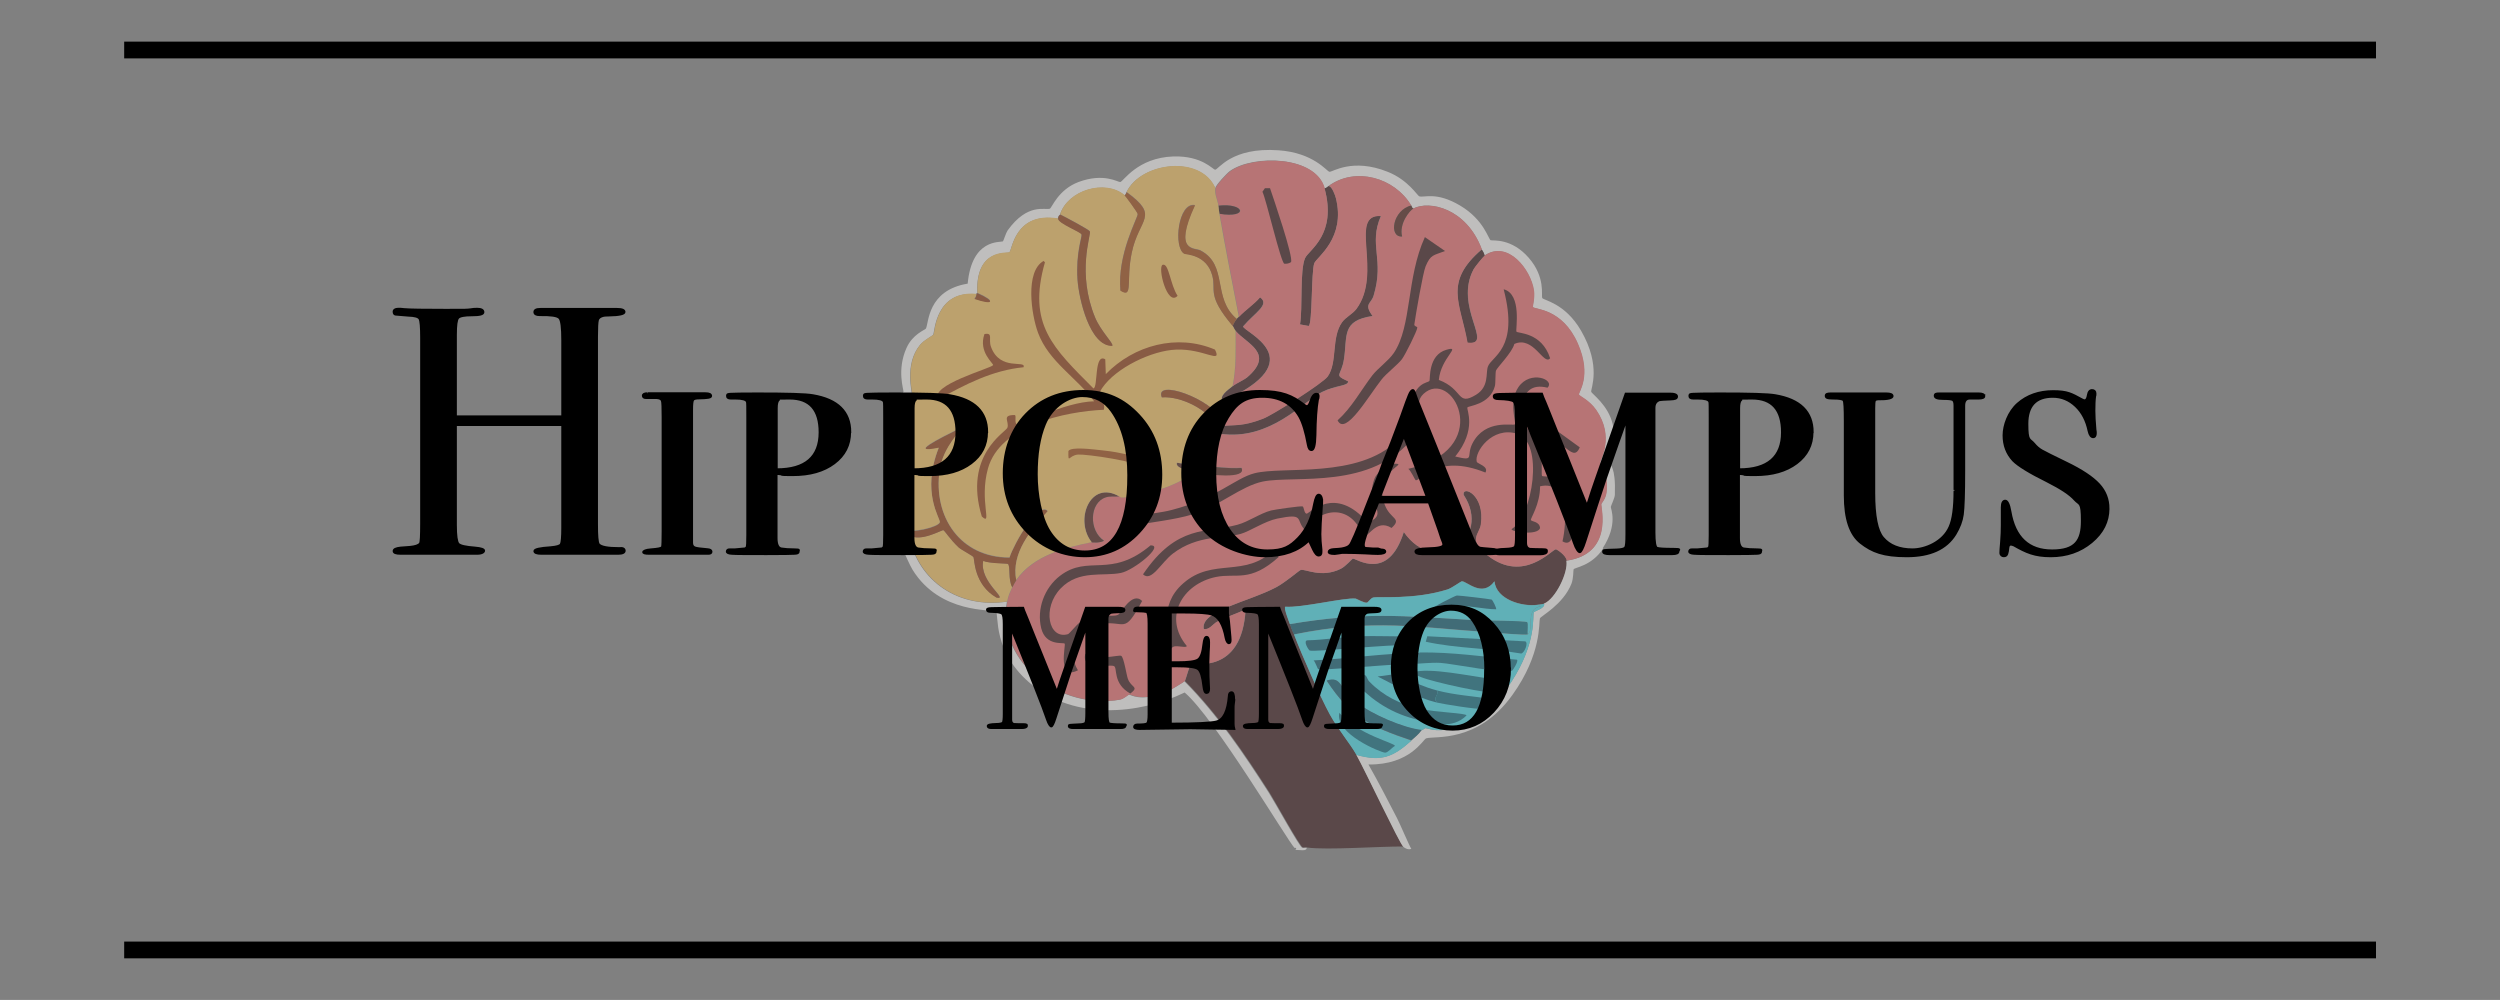 <?xml version="1.0" encoding="UTF-8"?>
<svg id="_레이어_1" data-name=" 레이어 1" xmlns="http://www.w3.org/2000/svg" version="1.1" viewBox="0 0 1417.3 566.9">
  <rect x="0" y="0" width="1417.3" height="566.9" fill="#808080" stroke="none"/>
  <defs>
    <style>
      .cls-1 {
        fill: #40dfee;
      }

      .cls-1, .cls-2, .cls-3, .cls-4, .cls-5, .cls-6, .cls-7, .cls-8, .cls-9, .cls-10, .cls-11, .cls-12 {
        stroke-width: 0px;
      }

      .cls-2 {
        fill: #331011;
      }

      .cls-3 {
        fill: #ed6869;
      }

      .cls-13, .cls-9 {
        fill: #000;
      }

      .cls-13, .cls-14 {
        stroke: #000;
        stroke-miterlimit: 10;
      }

      .cls-4 {
        fill: #01576e;
      }

      .cls-5 {
        fill: #a0430a;
      }

      .cls-6 {
        fill: #fdfcfa;
      }

      .cls-7 {
        fill: #f8c15a;
      }

      .cls-8 {
        fill: #01677b;
      }

      .cls-10 {
        fill: #047c85;
      }

      .cls-14 {
        fill: none;
      }

      .cls-15 {
        opacity: .5;
      }

      .cls-16 {
        isolation: isolate;
      }

      .cls-11 {
        fill: #903508;
      }

      .cls-12 {
        fill: #49180f;
      }
    </style>
  </defs>
  <g class="cls-15">
    <g>
      <path class="cls-2" d="M888.1,317.9c1.1,6.7-6.2,21.7-12.7,24.3-.4.2-2.5.4-3.5.6-9,1.3-23.6-3-24.6-13.3-6.9,9.5-15.8-.2-18.5,0-.5,0-5.8,3.9-8.1,4.6-19.1,6-39.1,3.9-42.2,4.6-1.3.3-2.8,2.8-3.5,2.9-1.5.3-6-2.3-6.4-2.3-6.4-.7-30.7,5.4-39.9,4.6-.9.9,2.1,8.3,2.6,9.8,1.3,3.9,2.1,5.2,2.3,5.8,4.1,10.9,14.9,35.7,20.3,45.4,4.8,8.7,11.3,16.2,15.1,22.9,5.5,9.9,24.5,50.1,26.6,52.1-13.3-.1-43.1,2.1-54.4.6-.9-.1-2.1.2-2.6,0-1.7-.6-15.6-25.9-18.8-31-14.3-22.3-29.3-44.5-48-63.4.3-.4,2.7-9,3.2-9.3,2.2-1.2,29.1,5.7,31.2-31.2-5.4,2.3-10.9,4.3-16.2,6.9-2.3,1.2-4.4,4.7-7.5,4.1-2.1-10.4,25.2-15.3,41.1-23.7,5.4-2.9,13.1-9.7,13.9-9.8,2.7-.6,11.7,4.8,22.6-.6,3-1.5,6.5-5.7,6.9-5.8,1.9-.2,20,13.4,28.9-15.1,18,25.9,50.4,3.9,33.9-21.1-.7-5.5,12.2,0,9.8,16.8-.8,5.7-7.7,8.6,3.8,17.6,20.5,16.1,36.6-3.7,38.8-3.5.4,0,5.6,3.3,6.1,6.4h-.2Z"/>
      <path class="cls-6" d="M908.9,310.9c-6.7,10.2-16.3,10.7-16.8,11.9-.2.4,0,4.9-1.2,8.1-4.8,12-17.5,18.4-17.9,19.7-.7,2.2,1.2,20-15.6,43.4-19.8,27.6-44.1,23-48.9,24.6-1.8.6-8.9,15.1-32.7,14.8,5.7,10,10.9,20.2,16.2,30.4,1.3,2.4,7.4,16.7,8.1,17.4-1.5.7-3.5-.1-4.6-1.2-2.2-2-21.1-42.1-26.6-52.1,14.2,4,20.8,1.2,31.2-8.1,2-1.8,4.2-3.5,5.8-5.8.5,0,1.9-1.2,2-1.2,2.9.2,7.4,3.4,20.8-1.7,11-4.2,21.8-14.9,28.1-24.6,14.6-22.5,11.9-37.4,12.7-39.4.3-.6,6.7-2.3,5.8-4.9,6.5-2.6,13.8-17.6,12.7-24.3,26.7-3.9,19.4-30,19.7-32.1,0-.3,2.4-2.7,2.9-6.4,1.4-10.5-3.6-15.2-3.5-17.4,0-1.6,8.2-14.3-2.3-29.5-3.8-5.5-9.7-8-9.8-8.7-.4-1.4,7.5-10.4-.6-28.9-8.8-20.3-24.6-19.3-25.5-20.8-.2-.4,1.2-5.1.6-9.3-1.7-11.9-14.8-28.7-27.8-20-.6-2.2-1.7-3.3-1.7-3.5-8.8-23.4-29.8-27.8-38.8-23.1-.7-.2-.8-1.2-1.2-1.7-9.4-15.8-31.6-22.2-46.9-11-.7.5-1.4,1.3-2.3,1.2-5.1-18.6-40.4-19.1-53.5-9.8-1.7,1.2-8.1,8-8.4,9.8-8.4-18.9-42.1-14.7-50.3,2.3-.3.5-.6,1.7-1.2,1.7-10.9-9.1-32-2.9-36.5,11,0,0-1.1.5-1.2,2.3-24.6-4-25.9,18.1-27.5,19.1-1.5.9-19.2-2.3-18.2,23.1-.6,0-.5.3-.6.6-22.8-2.2-23.6,21-24.3,22.9-.2.6-5.2,3-7.5,5.8-9.2,11.1-4.3,27.4-4.6,28.9-.2.8-6.9,6.5-9.3,14.5-3.7,12.5-2.4,50.1,5.2,61.1.5.8,1.6,3,2.3,3.5,5.3,26.6,28.8,41.6,55.6,37.6-6.1,35.4,31.3,61.4,63.9,55.6,2.3-.4,4.9-2.9,5.2-2.9,1.1-.1,6.2,4.3,20.8-1.2,1.4-.5,10.2-5.7,10.7-6.4,18.7,18.9,33.7,41.1,48,63.4,3.2,5,17.1,30.3,18.8,31,.5.2,1.7-.1,2.6,0,0,2.2-3.8,1.2-6.4,1.2,1.2-1.7-.4-.9-.6-1.2-3.8-3.9-45.4-73.8-62.2-88-26.4,12.8-62.1,15.3-86.2-4.1-23.2-18.6-18.9-40.3-20.8-41.7-2.2-1.6-31.5,1.5-47.2-23.7-3.1-4.9-12.8-28.8-13.9-34.4-1.6-7.9-3.1-35.8-2.3-43.4,1.7-16,10.8-21.9,11-23.1.2-1.2-3.9-12.4,1.7-24.9,3.5-7.9,10.6-10.3,11-11,1.7-3,.7-21.7,23.7-25.5,2.4-25.7,18.4-23.2,20-24,.3-.2,1.7-4.8,2.6-6.1,11.4-15.9,21.3-11.4,24-12.4,1.1-.4,4.6-10.7,16.2-15.1,14.5-5.4,22.5.2,23.7,0,1.7-.2,9.6-13.8,30.1-14.5,16.4-.5,22.5,7.6,23.7,7.5,1.9,0,9.1-12.9,35.9-11,20,1.4,27.3,11.9,28.9,12.2,1.7.2,13-8,33,0,11.6,4.6,16.8,13.5,17.9,13.9,2.8.9,9.6-2.8,23.1,5.2,13.7,8.1,16.1,19.2,17.4,19.7,1.2.4,11.8-1.4,21.7,10.1,9.4,10.9,6.9,21.1,7.5,22.6.6,1.4,12.8,2.7,22,18.5,11.8,20.4,5.4,33,5.8,34.7.2,1.1,9.7,7.5,12.2,18.5,2.8,12.7-1.8,20.9-1.7,22,0,.9,3.5,1.8,2.9,17.9,0,1.7-2.2,6.1-2.3,6.9,0,1.2,4.2,9.9-4.6,23.4h.3Z"/>
      <g>
        <g>
          <path class="cls-4" d="M834.9,351.5c1.9,7.6,7.4,4.6,9.8,6.9-40.7-2.8-66.5-7.9-111.1,1.2-.2-.5-1.1-1.9-2.3-5.8,41.1-6.9,64.1-4.7,103.6-2.3h0Z"/>
          <path class="cls-8" d="M866.1,359.6c-1,.6-18.4-.9-21.4-1.2-2.4-2.4-7.9.7-9.8-6.9,4,.2,29.7.3,31,1.2.7.5,0,5.7.3,6.9h0Z"/>
        </g>
        <g>
          <path class="cls-1" d="M875.4,342.2c.9,2.6-5.5,4.3-5.8,4.9-.9,1.9,1.9,16.8-12.7,39.4-6.3,9.7-17.1,20.4-28.1,24.6-13.5,5.1-17.9,1.9-20.8,1.7,0,0-1.6,1.2-2,1.2-10.3-1.1-28.7-9.1-36.7-15.6-10.5-8.5-8.4-15.1-17.1-12.4,13.8,20.9,24.9,26,48,33.9-10.4,9.3-17,12.1-31.2,8.1-3.7-6.6-10.3-14.2-15.1-22.9-5.3-9.7-16.2-34.5-20.3-45.4,44.7-9,70.4-3.9,111.1-1.2,3,.2,20.4,1.8,21.4,1.2,3.9-2.6-1.8-14.7,7.5-15.9l-1.7-.9c.9-.1,3-.4,3.5-.6h0Z"/>
          <g>
            <path class="cls-4" d="M805.9,413.9c-1.6,2.3-3.7,4-5.8,5.8-23.1-7.8-34.2-12.9-48-33.9,8.6-2.6,6.6,3.9,17.1,12.4,8.1,6.6,26.5,14.5,36.7,15.6h0Z"/>
            <path class="cls-4" d="M770.9,360.7c9-.3,18.1.2,27.2,0v5.2c-7.5-1-52.9,3.9-55.6,2.9-.7-.3-4-5.7-1.2-5.8,9.8-.2,19.7-2,29.5-2.3h0Z"/>
            <path class="cls-8" d="M805.1,380.4c12.6-1.1,35.1,4.4,48.9,5.5-1.1.9-4.3,6.5-4.9,6.7-4.3,1.2-36.3-5.8-43.4-8.7-4.9-2-8.1-2.8-.6-3.5h0Z"/>
            <g>
              <path class="cls-8" d="M800.1,376.3c-1.4-3.4,4.8-3.6,4.6-6.4,18.5-.3,36.8,2.5,55.3,4.1,1.1.6-2.3,5.9-2.6,6.1-3.1,2.4-34.7-4-40.8-4.3-5.6-.3-11,.5-16.5.6h0Z"/>
              <path class="cls-4" d="M804.8,370c0,2.8-6.1,3-4.6,6.4-14.4.2-50.5,3.9-52.9,2.9-.4-.2-1.7-4.2-2.6-4.9,20-1,40.2-4.1,60.2-4.3h-.1Z"/>
            </g>
            <path class="cls-8" d="M809.1,360.7l55.6,2.9c1.9.8-.4,6.5-2.3,6.9-17.9-3.1-36.6-2.8-54.1-6.7l.9-3.2h-.1Z"/>
            <g>
              <path class="cls-4" d="M814.6,391.4c1.4,3.1-2.5,3.7,0,6.9-11.9-2.9-22.7-9.3-33.6-14.8,3.3-.2,11.5-1.9,13.6-1.4,1.1.2,5,5.3,20,9.3Z"/>
              <path class="cls-8" d="M814.6,398.3c-2.5-3.3,1.4-3.9,0-6.9,10.2,2.7,20.9,3.3,31.2,4.9-1.3,1-4.9,5.3-5.5,5.5-2.1.6-22-2.6-25.7-3.5Z"/>
            </g>
            <path class="cls-8" d="M759.3,404.1c10.8,12.7,31.6,17,31.5,18.8-1.7.9-3.8,3.7-5.5,3.8-2.4,0-28.8-10.8-26-22.6h0Z"/>
            <g>
              <path class="cls-4" d="M804.8,401.8c-.9,3.7,1.1,5.5-2.9,5.8-15.5-4.2-25.6-11.9-36.5-23.4,11.2-3.8,8.2-.5,11,2.3,7.9,8.1,17.4,12.7,28.4,15.3h0Z"/>
              <path class="cls-8" d="M801.9,407.6c4-.3,2-2.1,2.9-5.8,9,2.1,26.5,2.4,26.6,3.8-8,8.1-19.7,4.7-29.5,2h0Z"/>
            </g>
            <path class="cls-10" d="M803.9,360.1l1.4.9c-.7,7.3-4-.2-1.4-.9Z"/>
          </g>
        </g>
        <g>
          <path class="cls-1" d="M871.9,342.8l1.7.9c-9.3,1.2-3.7,13.4-7.5,15.9-.2-1.3.4-6.4-.3-6.9-1.3-.9-27-.9-31-1.2-39.5-2.4-62.5-4.6-103.6,2.3-.5-1.5-3.5-8.9-2.6-9.8,9.3.7,33.6-5.3,39.9-4.6.3,0,4.8,2.6,6.4,2.3.6-.1,2.2-2.6,3.5-2.9,3.2-.8,23.1,1.4,42.2-4.6,2.3-.7,7.6-4.6,8.1-4.6,2.7-.2,11.6,9.5,18.5,0,1,10.3,15.6,14.6,24.6,13.3h0Z"/>
          <path class="cls-4" d="M825.9,337.6c1-.1,18.8,2,19.7,2.3.6.2,2.9,4.9,2.6,5.5-5.9.1-18.7-2.6-22.9-2-1.7.2-6.4,4.4-13.9,2.3-.9-.8,13.6-8,14.5-8.1h0Z"/>
        </g>
      </g>
      <g>
        <path class="cls-2" d="M750.9,106.7c.9,0,1.6-.6,2.3-1.2,1.8,0,3.6,5,4.1,6.7,5.8,22.8-10.9,33.7-12.2,37-1.8,4.8-1,34.6-3.2,35.6l-4.9-.9c1.6-9-.2-30.8,2.9-37.6,2.2-4.8,18.2-13.3,11-39.6h0Z"/>
        <path class="cls-2" d="M841.8,144.9c-.9.6-5.7,6.6-6.4,7.8-11.5,21.3,12,43.6-3.5,41.7-4-22.7-13.7-34.3,8.1-52.9,0,.2,1.2,1.3,1.7,3.5h.1Z"/>
        <path class="cls-2" d="M691.9,246.1c0-2.3-1-2.5-1.7-4.1,1.2.2,1.8-.5,2.9-.6,7.1-.7,11.5.4,22.9-4.1,5.5-2.2,34.1-20.2,36.7-24,5.6-8,1.9-22.1,8.1-30.7,2.1-2.9,5.9-4.6,8.1-7.5,15.1-20.4-4.8-53.9,13.9-52.7-7.1,16.6,2.2,24.4-4.1,45.1-1.4,4.8-5.8,4.5-.6,11.6-17.7,2.6-14.2,11.2-16.2,24.3-1.5,10.1-6.3,8.8,2.3,12.7.3,2.8-6.9,2.1-14.8,6.1-10.6,5.3-29.2,27.7-57.6,23.7h0v.2Z"/>
        <path class="cls-2" d="M693.1,227.6c-1.9-3.2,3-6.4,5.8-8.7,2.1-1.7,6.5-3.5,8.4-5.2,15.4-13.5-.5-18.8-6.7-26-.9-1.1-1.4-2.5-1.7-2.9.2-1.2,1.5-3.1,2.3-4.1.3-.3.8-.7,1.2-1.2,3.6-3.9,8.4-6.9,11.9-11,5.8,4.1-3,8.7-9.6,16.5,0,3.1,40.9,19-11.6,42.5h0Z"/>
        <g>
          <path class="cls-3" d="M750.9,106.7c7.2,26.4-8.8,34.9-11,39.6-3.1,6.8-1.3,28.6-2.9,37.6l4.9.9c2.2-1,1.4-30.8,3.2-35.6,1.3-3.4,18-14.2,12.2-37-.4-1.6-2.2-6.8-4.1-6.7,15.2-11.2,37.5-4.8,46.9,11-10.5,2.5-13.1,18.1-5.2,17.6-1.9-7.3,4.3-14.9,6.4-15.9,9-4.6,30-.3,38.8,23.1-21.8,18.7-12.1,30.3-8.1,52.9,15.5,1.9-8-20.3,3.5-41.7.6-1.2,5.5-7.2,6.4-7.8,13-8.7,26.1,8.1,27.8,20,.6,4.2-.8,8.9-.6,9.3.8,1.5,16.6.5,25.5,20.8,8.1,18.5.2,27.5.6,28.9.2.6,6,3.2,9.8,8.7,10.5,15.3,2.4,28,2.3,29.5,0,2.2,4.9,6.8,3.5,17.4-.5,3.7-2.9,6-2.9,6.4-.3,2.2,7,28.2-19.7,32.1-.5-3.1-5.6-6.3-6.1-6.4-2.1-.2-18.2,19.6-38.8,3.5-11.5-9-4.6-11.9-3.8-17.6,2.4-16.9-10.5-22.3-9.8-16.8,16.5,25-15.9,47-33.9,21.1-8.9,28.4-27,14.8-28.9,15.1-.4,0-3.9,4.3-6.9,5.8-10.9,5.3-19.8,0-22.6.6-.8.2-8.5,6.9-13.9,9.8-15.9,8.5-43.2,13.3-41.1,23.7,3.1.7,5.2-2.9,7.5-4.1,5.2-2.7,10.8-4.6,16.2-6.9-2.2,36.9-29,30-31.2,31.2-.5.3-2.9,8.9-3.2,9.3-.5.6-9.3,5.8-10.7,6.4-14.6,5.4-19.8,1-20.8,1.2-.3,0-2.9,2.5-5.2,2.9-32.6,5.8-70.1-20.1-63.9-55.6.5-2.9,1.6-5.4,2.9-8.1.6-1.3,1.5-2.9,2.3-4.1,9.8-13.8,27.3-18.3,42.8-21.4.3,0,4,.6,6.9-.9-8.9-5.8-8.3-21.5.9-24.6,2.7-.9,5.2-.3,7.8-.6.2,0,.4,1,3.2.6,13.6-2,28.7-5.9,39.6-14.5,8.2,1.9,29.6,4,26.3-2.3-7.5.5-14.9-.5-22.3-1.2,4.1-4.1,10.5-12,10.4-17.9,28.4,4,47-18.4,57.6-23.7,7.8-3.9,15.1-3.3,14.8-6.1-8.6-4-3.8-2.6-2.3-12.7,2-13.1-1.5-21.7,16.2-24.3-5.2-7-.8-6.8.6-11.6,6.2-20.8-3.1-28.5,4.1-45.1-18.6-1.2,1.3,32.2-13.9,52.7-2.2,2.9-6,4.6-8.1,7.5-6.2,8.6-2.5,22.7-8.1,30.7-2.7,3.9-31.2,21.9-36.7,24-11.4,4.4-15.7,3.4-22.9,4.1,1-2.3,0-2.6,0-2.9.5-2.7,3-6.2,2.3-9-.2-.8-1.9-1.3-2.3-2,52.5-23.6,11.6-39.4,11.6-42.5,6.6-7.8,15.4-12.3,9.6-16.5-3.5,4.1-8.2,7.1-11.9,11-3.7-19.4-7.7-39-11-58.4,16.7,2.6,14.5-6.3-.6-4.6-.5-3.1-2.3-6.6-1.7-9.8.3-1.9,6.7-8.6,8.4-9.8,13.1-9.3,48.5-8.8,53.5,9.8h-.2Z"/>
          <g>
            <path class="cls-12" d="M800.1,116.5c.3.6.4,1.5,1.2,1.7-2,1-8.3,8.6-6.4,15.9-7.9.5-5.3-15.2,5.2-17.6h0Z"/>
            <path class="cls-2" d="M852.5,164c10.5,2.8,6.6,22.8,7.2,24,.6,1.1,14.3.1,19.1,15.1-3.6,4.5-9.4-13-20.3-8.1-1.1,4.7-9.9,13.5-10.4,15.1-.4,1.2-.2,7.2-.6,8.7-2.8,10.8-15.2,11.2-15.6,12.2-.6,1.3,5.6,12.3-6.9,27.8,11.6,2.8,5.9.1,9.8-7.5,7.2-13.9,22.9-9.8,24-10.7.9-.7-3.7-12.8,2-21.1,6.8-10,21.1-4.2,16.5.3-18.4-4.7-16.6,20.1-6.9,29.5,9.9-3.8,6.5-7.6,8.1-8.1l17.1,12.4c-4.5,10.9-11-11.3-22.6.6,1.7,6.3.7,15,1.2,15.6.6.9,12.6-1.7,16.8,11.6,1.6,5.1,4,31.1-5.2,25.5,2.5-10.5,3.6-35-12.7-31.2,0,10.3-5.5,18.1-5.2,19.1s4.9.7,5.2,4.6c-1.5,4.3-15.9,2.3-16.2.6,12.2-7.5,18.5-49.4,3.2-54.1-14.2-4.4-24.4,10.4-22.9,15.9.3,1.1,7,2.6,4.9,6.1-27.9-11.3-37.2,5.6-39.6,4.3-.3-.2-2.8-5.6-4.1-6.4,48.2-10.7,26.4-55,10.1-43.7-9,6.2-.3,15-.3,15.9s-6,8.7-6.9,9.8c-23.4,30.2-67.2,21.5-85.4,25.2-12.2,2.5-25.1,14.1-39.4,18.5-11.5,3.5-24.1,4.4-35.9,6.9-5.7-7,11.7-6.1,23.7-9.3,25.3-6.5,35.9-18,46.9-20.8,16.5-4.2,58.4,3.3,81-18.5,11.6-11.2,7.1-15.5,7.2-16.5,1.5-17.1,10.3-16,11-17.4.5-1-.9-14.6,9.6-17.6,9-2.6-3.2,4.5-4.3,17.1,14.1,5.3,10.1,15.1,21.1,8.4,7.5-4.6,5.4-12.2,6.7-15.9,2-6,17.8-9.9,9-43.7h0v-.2Z"/>
            <path class="cls-2" d="M790,262.9c10.4-.3-12.4,3.8-4.9,23.4,3.1,8.2,10,7.4,3.8,13-9-5.6-13.3,6.2-16.2,4.6-6-17-22.4-17.6-33-3.5-5.4-5.8.2-9.6-15.6-6.4-7.2,1.5-15.5,7.2-20.8,8.7-9.5,2.6-24.3.5-38.2,11-6.9,5.2-12.3,16.5-17.1,11.9,19.3-28.6,36.3-23.4,53.5-28.1,6.3-1.7,12.9-6.5,19.1-8.1,1.8-.5,17.1-2.7,17.9-2.3s.8,4.1,2.3,4.1,16-16.7,34.7,5.2c13-6-2.2-9.8,3.8-25.2,1.2-3.2,7.2-8.3,10.7-8.4h0Z"/>
            <path class="cls-2" d="M652.3,309.2c8.1-.2-9.4,14.1-16.8,15.6-10.1,2.1-23.8-1.9-34.1,8.7-10.8,11.1-7,29.3,4.1,26,.7-.2,4.9-5.4,6.4-6.4,9.9-6.6,18.1-2.7,22-4.6,1.5-.7,7.9-13.5,13.6-7.8-10.6,19.8-9.1,10.8-24,13-12.6,1.9-19,15.7-12.4,26.3-12,6.1-6.8-14.1-7.5-15.1-.7-.9-10.7,1.6-13.3-8.7-2.7-10.9,1.8-23,10.7-29.8,16.2-12.3,28.5,2,51.5-17.4l-.2.2Z"/>
            <path class="cls-2" d="M807.9,134.5l11.3,7.8c-6.5,2.6-8.1,1.8-11,8.7-1.5,3.6-5.6,27.3-6.4,33,0,1.1,1.7,1.1,1.7,1.7,0,1.8-7,15.7-8.7,17.9-2.2,3-8.9,8.1-11.6,11.6-7.3,9.2-20.5,32.3-24.9,23.1,8.1-7.3,13.2-17,19.7-25.5,3.1-4,9.1-8.2,12.2-12.7,10.3-15.3,7-42.5,17.6-65.7h.1Z"/>
            <path class="cls-2" d="M722.3,311.5l2.6,4.3c-16.4,14.7-23.8,8.9-35.6,11.3-18.9,3.9-30.1,22.8-16.5,39.1,0,1.3-5.1-.3-7.2.3-3,.9-6.6,10.2-13.6,6.1-.7-1,10.8-9.6,11-10.4.5-2.2-7-18.6,7.8-31.5,16.9-14.9,35.1-2.7,51.5-19.1h0Z"/>
            <path class="cls-2" d="M717.1,106.7h2.9c1.9,5.6,13.4,39.1,11.9,41.9-1.2.8-2.3,1-3.8.9-2-.7-10.2-36.3-12.4-40.8l1.4-2h0Z"/>
            <path class="cls-2" d="M615.3,370.6c6.7,4.3,18.7.5,20.3,1.2,1.5.6,3,10.8,3.8,13,1.9,5.3,6.7,4.3,1.4,8.4-10.2-5.7-7.1-14.7-9.3-15.6-2.6-1.1-18.8,2.8-16.2-6.9h0Z"/>
          </g>
        </g>
        <path class="cls-12" d="M634.6,281.4c-2.6.3-5.2-.3-7.8.6-9.2,3-9.7,18.8-.9,24.6-3,1.5-6.6.8-6.9.9-10-12.5-1-35.7,15.6-26h0Z"/>
        <path class="cls-2" d="M691.3,121.2c-.2-1.5-.3-3.1-.6-4.6,15.1-1.7,17.3,7.3.6,4.6Z"/>
        <path class="cls-3" d="M698.9,218.9c2.1-10.3,1.8-20.7,1.7-31.2,6.1,7.2,22.1,12.6,6.7,26-1.9,1.7-6.3,3.5-8.4,5.2Z"/>
      </g>
    </g>
    <g>
      <path class="cls-7" d="M573.9,332.9c-1.3,2.6-2.4,5.1-2.9,8.1-26.8,4-50.2-11-55.6-37.6,6.6,4,18.4-3.1,19.4-2.9.6.1,3.6,5,8.7,9.8,1.4,1.3,8,4.7,8.4,5.5.6,1.2.2,15.4,13,22.9,7.4,1.5-9.9-8.9-7.5-20.8,3.3,1.5,13.2,1.4,13.9,1.7,1.7.7,0,9.2,2.6,13.3h0Z"/>
      <path class="cls-11" d="M576.2,328.9c-.8,1.2-1.7,2.8-2.3,4.1-2.5-4.1-.9-12.6-2.6-13.3-.6-.3-10.6-.2-13.9-1.7-2.4,11.9,14.9,22.4,7.5,20.8-12.8-7.4-12.4-21.6-13-22.9-.4-.8-7-4.2-8.4-5.5-5.1-4.8-8-9.7-8.7-9.8-1-.2-12.8,6.9-19.4,2.9-.7-.4-1.8-2.7-2.3-3.5,2.8,2.9,19.1-1,19.7-3.8.4-2.1-10.7-16.8-.6-42.2-17.5,3.6-.4-4.9,12.4-11.3,1.5.7-9.9,10.2-11.9,24-3.8,26.5,11.8,49.6,39.6,49.5,2.7-8.3,16.6-32.2,21.7-26.3-9.6,10.7-20.8,23.6-17.9,39.1h.1Z"/>
      <path class="cls-12" d="M681.5,264.1c7.4.6,14.8,1.7,22.3,1.2,3.3,6.4-18.1,4.2-26.3,2.3-3.3-.7-11.4-2.1-10.1-5.2,4.7.9,9.4,1.3,14.2,1.7h-.1Z"/>
      <g>
        <path class="cls-7" d="M689,106.7c-.6,3.3,1.3,6.7,1.7,9.8.2,1.5.3,3.1.6,4.6,3.3,19.5,7.3,39,11,58.4-.4.4-.9.8-1.2,1.2-14.2-11.8-4.7-30.4-20.5-38.8-3.4-1.8-15.7,1.3-3.2-25.7-9.6-1.8-12.3,24-6.1,27.5.9.5,12.7.4,15.9,12.4,2.3,8.7-3.4,10.8,11.6,28.6.4.4.8,1.8,1.7,2.9,0,10.5.4,20.9-1.7,31.2-2.8,2.3-7.7,5.5-5.8,8.7.4.7,2.1,1.2,2.3,2,.7,2.7-1.8,6.3-2.3,9-6.2-12.7-38.9-24-34.4-13.3,10.9-.8,26.5,7,31.5,16.8.8,1.5,1.7,1.8,1.7,4.1,0,6-6.3,13.8-10.4,17.9-4.8-.4-9.5-.9-14.2-1.7-1.3,3.1,6.9,4.5,10.1,5.2-10.9,8.5-26,12.5-39.6,14.5-2.8.4-3-.6-3.2-.6-16.6-9.6-25.6,13.6-15.6,26-15.5,3.1-33.1,7.6-42.8,21.4-2.9-15.4,8.4-28.4,17.9-39.1-5.1-5.9-19,18-21.7,26.3-27.8,0-43.4-23-39.6-49.5,2-13.9,13.4-23.3,11.9-24-12.9,6.4-29.9,14.9-12.4,11.3-10.1,25.4,1,40.1.6,42.2-.5,2.7-16.9,6.7-19.7,3.8-7.6-11-8.9-48.5-5.2-61.1,2.3-7.9,9.1-13.6,9.3-14.5.3-1.5-4.6-17.8,4.6-28.9,2.3-2.8,7.3-5.1,7.5-5.8.7-1.8,1.5-25.1,24.3-22.9-.2.9-.4,1.9-1.2,2.6,10,3.5,12.8,1.7,1.7-3.2-1-25.5,16.8-22.3,18.2-23.1,1.6-1,2.9-23.1,27.5-19.1,0,2.7,12.8,7.4,13.3,9,.4,1.2-3.3,10.5-2.3,25.5.7,10.7,6.9,38,19.7,37.6.9-1.2-6.6-8.2-9.8-16.2-10.3-25.2-2.2-46.2-2.9-48.6-.2-.9-14.6-8.5-16.8-9.6,4.4-13.9,25.5-20.1,36.5-11,.5.4,7.5,9.9,7.5,10.7,0,2.2-11.7,22.7-9.8,43.4,7.4,4.7,3-5.5,6.4-21.4,4.1-19.9,16.2-20.5-2.9-34.4,8.2-17,42-21.2,50.3-2.3h0v.2Z"/>
        <g>
          <path class="cls-11" d="M599.9,124c0-1.8,1.1-2.2,1.2-2.3,2.1,1,16.5,8.6,16.8,9.6.6,2.4-7.4,23.4,2.9,48.6,3.3,8,10.8,15,9.8,16.2-12.8.4-19-26.9-19.7-37.6-1-15,2.7-24.2,2.3-25.5-.5-1.5-13.4-6.3-13.3-9h0Z"/>
          <path class="cls-5" d="M637.5,110.7c.6,0,.9-1.2,1.2-1.7,19.1,13.9,7,14.6,2.9,34.4-3.3,15.9,1,26.1-6.4,21.4-1.8-20.7,9.9-41.1,9.8-43.4,0-.8-7-10.3-7.5-10.7h0Z"/>
          <path class="cls-11" d="M553.6,166.9c0-.3,0-.6.6-.6,11,4.9,8.3,6.7-1.7,3.2.8-.7.9-1.7,1.2-2.6h0Z"/>
          <path class="cls-11" d="M693.1,238.6c0,.3,1,.6,0,2.9-1.1,0-1.7.8-2.9.6-5-9.8-20.6-17.6-31.5-16.8-4.4-10.7,28.2.6,34.4,13.3h0Z"/>
          <path class="cls-11" d="M591.5,147.8l.9.9c-10.1,35.3,4.7,48.6,27.5,71.5,2.7-.5.3-20.3,6.7-16.5l.3,8.4c16-16.5,40.6-23,61.9-13.9,4.2,8.5-6.1-.6-22,0-13.7.5-34,10.2-41.9,21.7-4.7,6.8,2.3,6.4.9,12.4-22,1-58.9,8.8-65.7,33.3-5.1,18.4,2.8,33-3.5,27.2-10.5-34.8,13.5-47.7,14.5-50.3,1.3-3.5-3.6-7.3,4.3-7.2.9.6-.5,4.7,1.2,5.2,2.2.7,26.6-12.6,43.7-13-10-13.6-25.7-22.4-31.8-38.8-3.8-10.2-7.5-34.9,3.2-40.8h-.2Z"/>
          <path class="cls-5" d="M701.2,180.8c-.8.9-2.1,2.9-2.3,4.1-15-17.8-9.2-19.9-11.6-28.6-3.2-12.1-15-11.9-15.9-12.4-6.3-3.5-3.5-29.3,6.1-27.5-12.5,27-.2,23.9,3.2,25.7,15.8,8.4,6.4,26.9,20.5,38.8h0Z"/>
          <path class="cls-11" d="M558,189.4c5.3-1,2.2,2.8,3.8,7.2,5.1,14.1,20,7.2,18.5,11.6-17.6,1.7-33.1,9.7-48.3,18.2-5.6-8,30.1-17.6,31-19.4.4-.9-8.5-7.4-4.9-17.6h0Z"/>
          <path class="cls-5" d="M647.1,249.6c5.9-2.1,3.5,6.6,3.5,16.8-4.4-5-35.2-9-39.4-8.7-5.4.4-5.6,5.8-5.5-2,1.6-2.6,13.5-1,20-.3,21.4,2.3,21.7,8.5,21.4-5.8h0Z"/>
          <path class="cls-11" d="M659.2,150.1c3.5-1,4.2,11.3,8.4,17.6-5.9,6.4-11.6-16.7-8.4-17.6Z"/>
        </g>
      </g>
    </g>
  </g>
  <g class="cls-16">
    <g class="cls-16">
      <g class="cls-16">
        <path class="cls-9" d="M354.2,312.2c0,1.2-1.3,1.8-3.8,1.8h-43.5c-2.6,0-4-.5-4-1.6s3.1-1.8,9.3-2.2c3.3-.3,5.2-.8,5.7-1.7.5-.9.8-4,.8-9.3v-58.2h-60.2v56.6c0,6,.5,9.5,1.4,10.6.9,1.1,4.1,1.8,9.4,2.2,3.5.3,5.2.9,5.2,1.8s-1.3,1.8-4,1.8h-43.4c-2.7,0-4-.5-4-1.6s1.3-1.7,4-2c1.7-.1,3.5-.3,5.4-.4,2.9-.3,4.8-.9,5.6-2,.4-.7.6-4.4.6-11.2v-105.4c0-6-.3-9.5-.9-10.6-.6-1.1-2.7-1.7-6.3-1.8-4.1-.3-6.6-.5-7.3-.6-.7-.1-1.1-.7-1.1-1.7s.9-1.7,2.6-1.7,1.7,0,3.4.2c3.3.3,11.2.4,23.6.4s11.5,0,14.2-.3c.9-.2,2.1-.3,3.6-.3,2.4,0,3.6.7,3.6,2s-2.2,1.8-6.5,1.8-6.9.5-7.8,1.5c-.9,1-1.3,4.2-1.3,9.5v46.2h60.2v-43.1c0-7.1-.5-11.3-1.6-12.5-1.1-1.3-4.8-1.8-11.2-1.7-2,0-3-.6-3-1.8s1.1-1.8,3.4-1.8h43.6c2.8,0,4.2.6,4.2,1.8s-2.9,1.9-8.8,2c-1.7,0-3,.1-3.8.4-1.3.4-2.2,1.1-2.5,2.2-.3,1.1-.5,4.2-.5,9.4v106.4c0,6.4.3,10.1,1,11.2,1.3,1.5,5.1,2.2,11.5,2.2,2.1-.3,3.2.3,3.2,1.6Z"/>
        <path class="cls-9" d="M403.4,312.8c0,.8-.6,1.2-1.8,1.2h-33.6c-2.3,0-3.4-.3-3.4-1s1.5-1.4,4.4-1.6c4-.3,6.1-.7,6.3-1.4.2-.7.3-3.6.3-8.7v-64.9c0-5.2-.1-8.3-.4-9.2-.3-.9-1.3-1.4-3-1.5h-6c-1.2,0-1.8-.5-1.8-1.4s.9-1.4,2.6-1.4c-.1,0,.3,0,1.2,0h31.8c2.1,0,3.2.5,3.2,1.6s-2.3,1.3-6.8,1.4c-1.9,0-3,.3-3.4.9-.4.6-.6,2.4-.6,5.5v75.4c0,1.3.5,2.2,1.5,2.6,1,.4,3.4.7,7.1,1,1.6.1,2.4.6,2.4,1.4Z"/>
        <path class="cls-9" d="M482,245c0,7.3-3,13.2-9,17.7-6,4.5-13.8,6.7-23.5,6.7s-4.1-.2-8-.6h-1.2v36.2c0,3.6.9,5.6,2.7,5.9,1.8.3,4.3.5,7.6.5s2.2.5,2.2,1.4-.8,1.1-2.3,1.2c-1.5.1-6.8.2-15.9.2s-17.9,0-19.8-.2c-1.9-.1-2.8-.6-2.8-1.3s.5-1.4,1.6-1.3h3c3.1-.3,4.9-.4,5.4-.5.5,0,.9-.3,1.2-.7.3-.4.4-2.7.4-6.8v-67c0-5.3,0-8.2-.2-8.6-.4-1.2-2.6-1.8-6.5-1.8h-2.6c-1.5,0-2.2-.5-2.2-1.6s.7-1.1,2.2-1.2c1.5-.1,6.5-.2,15-.2,17.1,0,27.6.3,31.5,1,14.2,2.4,21.3,9.4,21.3,21ZM464.6,245.1c0-12.7-5.6-19.1-16.9-19.1s-5.4.3-6.1.8c-.8.5-1.2,2.1-1.2,4.6v34.6c16.1,0,24.2-7,24.2-20.9Z"/>
        <path class="cls-9" d="M559.6,245c0,7.3-3,13.2-9,17.7-6,4.5-13.8,6.7-23.5,6.7s-4.1-.2-8-.6h-1.2v36.2c0,3.6.9,5.6,2.7,5.9,1.8.3,4.3.5,7.6.5s2.2.5,2.2,1.4-.8,1.1-2.3,1.2c-1.5.1-6.8.2-15.9.2s-17.9,0-19.8-.2c-1.9-.1-2.8-.6-2.8-1.3s.5-1.4,1.6-1.3h3c3.1-.3,4.9-.4,5.4-.5.5,0,.9-.3,1.2-.7.3-.4.4-2.7.4-6.8v-67c0-5.3,0-8.2-.2-8.6-.4-1.2-2.6-1.8-6.5-1.8h-2.6c-1.5,0-2.2-.5-2.2-1.6s.7-1.1,2.2-1.2c1.5-.1,6.5-.2,15-.2,17.1,0,27.6.3,31.5,1,14.2,2.4,21.3,9.4,21.3,21ZM542.2,245.1c0-12.7-5.6-19.1-16.9-19.1s-5.4.3-6.1.8c-.8.5-1.2,2.1-1.2,4.6v34.6c16.1,0,24.2-7,24.2-20.9Z"/>
        <path class="cls-9" d="M658.4,269.1c0,12.9-4.2,23.8-12.6,32.8-8.4,9-18.7,13.5-30.8,13.5s-23.8-4.6-32.7-13.7c-8.9-9.1-13.3-20.3-13.3-33.4s4.2-24.9,12.7-33.6c8.5-8.7,19.3-13.1,32.5-13.1s23,4.6,31.5,13.7c8.5,9.1,12.7,20.4,12.7,33.8ZM639.6,269.7c0-15.4-3.1-27.6-9.4-36.5-4-5.7-9.5-8.6-16.6-8.6s-16.8,5.3-21.2,16c-3.1,7.5-4.6,16.9-4.6,28.3s2.4,24.4,7.2,32.1c4.8,7.7,11.5,11.6,20,11.6,16.4,0,24.6-14.3,24.6-42.9Z"/>
        <path class="cls-9" d="M749.6,284.2c0,.4,0,1.5-.2,3.4-.5,7.2-.8,12.3-.8,15.2s.2,4.9.6,8.8v1.4c0,1.3-.5,2-1.6,2s-2.1-1.1-3.2-3.4l-1.8-3.8c-.1-.3-.3-.7-.6-1.2-6,5.9-14.3,8.8-24.8,8.8s-24.7-4.5-33.6-13.5c-8.9-9-13.4-20.3-13.4-33.8s4.1-24.7,12.4-33.4c8.3-8.7,18.8-13.1,31.6-13.1s18.4,2.6,25.2,7.8c.5.5,1.1.8,1.6.8s1.3-.9,1.8-2.6c.9-2.9,2.1-4.4,3.4-4.4s1.4.5,1.4,1.6-.1.7-.4,1.8c-.8,4.5-1.3,11.3-1.4,20.2-.1,5.6-.9,8.4-2.2,8.4s-1.8-1-2.2-3c-1.3-7.2-2.9-12.5-4.8-15.9-4.3-7.5-11.3-11.3-21-11.3s-14.6,3.9-19.4,11.7-7.2,18.4-7.2,31.8,2.7,24,8,31.8c5.3,7.8,12.5,11.7,21.6,11.7s12.7-2.3,17.3-7c4.6-4.7,7.6-11.2,9.1-19.5.7-3.4,1.5-5.1,2.6-5.1s2,1.3,2,3.8Z"/>
        <path class="cls-9" d="M849.4,313c0,.8-1.3,1.2-4,1.2h-39.4c-2.4,0-3.6-.5-3.6-1.6s2.4-1.7,7.2-1.8c5.7-.1,8.6-.8,8.6-2s-.4-1.5-1.2-3.8c-.3-1.1-1.8-5.5-4.6-13.3l-2.4-6.8h-28.6c-5.5,13.7-8.2,21.7-8.2,23.8s.8,1.9,2.4,2l2.6.2h3l1.8.6c1.6,0,2.4.4,2.4,1.2s-1.4,1.4-4.2,1.4-2.8-.1-7.1-.3c-4.3-.2-8.2-.3-11.5-.3h-1.8l-1.8.3-2.2.3h-.4c-2.1,0-3.2-.4-3.2-1.2s.9-1.5,2.6-1.6c2.4-.1,4-.3,4.8-.4,2.3-.4,3.7-1,4.4-1.8.8-.4,4.1-8,9.8-22.9,2.3-6,4.5-11.6,6.6-16.8.8-1.9,1.3-3.3,1.6-4.2.3-.9.8-2.3,1.6-4.2,2.3-5.5,5.5-13.8,9.6-24.9l3-8.4,1.4-3.6c.8-2,1.6-3,2.4-3s1.3,1.9,2.6,5.6c4,9.7,14.3,35.5,31,77.2,1.6,4.1,3.1,6.3,4.6,6.6.4.1,2.5.3,6.4.6,2.5.1,3.8.7,3.8,1.8ZM808.8,281.6l-12.9-34.2c-3.2,8-7.7,19.4-13.4,34.2h26.2Z"/>
        <path class="cls-9" d="M951.6,312.6c0,1.1-1.2,1.6-3.6,1.6.5,0-.1,0-2,0h-33.6c-2.4,0-3.6-.5-3.6-1.4s.3-.9.9-1c.6-.1,2.8-.2,6.7-.3,2.8-.1,4.4-.5,4.9-1.2.5-.7.7-3.1.7-7.4v-64.6c-2.4,6.7-6.3,17.7-11.6,33-3.1,9.2-6.9,21.1-11.6,35.6-1.3,4.1-2.4,6.2-3.2,6.2s-2.2-1.8-3.4-5.4c-3.1-9.2-12.1-32-27-68.4v68.6c0,1.7.7,2.8,2,3.2,1.9.1,4.3.2,7.2.2s2.6.5,2.6,1.4-1.3,1.6-4,1.6h-22.8c-2,0-3-.5-3-1.6s2.1-1.5,6.4-1.6c2.9-.1,4.6-.5,5.1-1.1.5-.6.7-2.8.7-6.5v-67.8c0-4.5-.4-7.2-1.3-8-.9-.8-3.8-1.3-8.7-1.4-1.7,0-2.6-.5-2.6-1.6s1.1-1.3,3.4-1.4c2.3-.1,10.3-.2,24-.2l.8,2.2c.7,1.5,1.5,3.5,2.6,6.2l4.8,12c1.3,3.3,3.6,8.9,6.8,16.8l10.5,26.2c2-6.4,3.6-11.1,4.7-14.2l17.2-49.2h24c3.5-.1,5.2.4,5.2,1.7s-1.3,1.6-3.8,1.7c-3.5.1-5.5.3-6.2.4-1.9.7-2.8,2.1-2.8,4.4v70.6c0,5.3.5,8.2,1.4,8.6.9.4,4,.6,9.2.6s3,.5,3,1.6Z"/>
        <path class="cls-9" d="M1027.6,245c0,7.3-3,13.2-9,17.7-6,4.5-13.8,6.7-23.5,6.7s-4.1-.2-8-.6h-1.2v36.2c0,3.6.9,5.6,2.7,5.9,1.8.3,4.3.5,7.6.5s2.2.5,2.2,1.4-.8,1.1-2.3,1.2c-1.5.1-6.8.2-15.9.2s-17.9,0-19.8-.2c-1.9-.1-2.8-.6-2.8-1.3s.5-1.4,1.6-1.3h3c3.1-.3,4.9-.4,5.4-.5.5,0,.9-.3,1.2-.7.3-.4.4-2.7.4-6.8v-67c0-5.3,0-8.2-.2-8.6-.4-1.2-2.6-1.8-6.5-1.8h-2.6c-1.5,0-2.2-.5-2.2-1.6s.7-1.1,2.2-1.2c1.5-.1,6.5-.2,15-.2,17.1,0,27.6.3,31.5,1,14.2,2.4,21.3,9.4,21.3,21ZM1010.2,245.1c0-12.7-5.6-19.1-16.9-19.1s-5.4.3-6.1.8c-.8.5-1.2,2.1-1.2,4.6v34.6c16.1,0,24.2-7,24.2-20.9Z"/>
        <path class="cls-9" d="M1125,224.6c0,.9-1.1,1.4-3.2,1.4h-5c-2.1,0-3.2,1.3-3.2,4v36.8c0,12.9-.3,21.2-.8,24.9-.5,3.7-1.9,7.4-4.2,11.2-5.2,8.4-14.4,12.5-27.6,12.5s-19.7-2.5-26.2-7.6c-6-4.7-9-13.6-9-26.9v-42.1c0-7.2-.2-11.1-.7-11.8-.5-.7-2.4-1-5.9-1s-4.2-.5-4.2-1.6.9-1.4,2.8-1.4h31.6c2.4,0,3.6.5,3.6,1.6s-2.5,1.9-7.4,1.8c-1.5,0-2.3.2-2.6.7-.3.5-.4,2-.4,4.5v47.9c0,13,1.7,21.5,5,25.3,3.7,4.4,9.3,6.6,16.6,6.6s17.3-4.2,21-12.7c1.9-4.2,2.8-11.1,2.8-20.5,0,.1,0-.6,0-2.2v-46c0-1.7-.3-2.8-1-3.2-.7-.4-2.5-.6-5.6-.6s-4.6-.6-4.6-1.8.8-1.4,2.4-1.4h22.6c2.1,0,3.2.5,3.2,1.6Z"/>
        <path class="cls-9" d="M1195.4,288.3c0,7.4-3.2,13.8-9.6,19.1-6.4,5.3-14.1,8-23.2,8s-13.8-2.1-21-6.2c-.8-.3-1.3-.4-1.6-.4-.8,0-1.3.6-1.4,1.9-.1,1.3-.3,2.4-.6,3.3-.3.9-.9,1.4-2,1.4s-2-.7-2-2,.1-2.3.4-6c.3-3.7.4-6.9.4-9.6v-10.2c0-2.5.7-3.8,2-3.8s2.3,2.1,3,6.2c2.5,14.7,10.4,22,23.6,22s16.8-5.6,16.8-16.7-1.3-8.9-4-11.9c-2.7-3.1-7.9-6.5-15.6-10.4-10.1-5-16.6-9-19.4-11.9-3.6-3.9-5.4-8.6-5.4-14.3s2.7-13.3,8-18c5.3-4.7,12.1-7.1,20.2-7.1s10.5,1.5,16.2,4.6c.7.4,1.2.6,1.6.6.9,0,1.5-1,1.8-2.9.3-1.9,1.1-2.9,2.4-2.9s2,.7,2,2,0,.8-.2,1.6c-.3,2.1-.4,4.9-.4,8.2s.2,5.6.6,10.8c.1.5.2,1.1.2,1.8,0,1.6-.5,2.4-1.6,2.4s-2.1-1.2-2.6-3.6c-1.2-5.8-3.6-10.5-7.3-14-3.7-3.5-8-5.3-12.9-5.3-9.6,0-14.4,5.1-14.4,15.3s1.3,8.2,3.8,11.2c1.3,1.6,2.8,2.9,4.4,3.8,1.6.9,6.3,3.3,14,7,8.7,4.2,14.8,8.3,18.4,12.2,3.6,3.9,5.4,8.5,5.4,13.8Z"/>
      </g>
      <g class="cls-16">
        <path class="cls-14" d="M354.2,312.2c0,1.2-1.3,1.8-3.8,1.8h-43.5c-2.6,0-4-.5-4-1.6s3.1-1.8,9.3-2.2c3.3-.3,5.2-.8,5.7-1.7.5-.9.8-4,.8-9.3v-58.2h-60.2v56.6c0,6,.5,9.5,1.4,10.6.9,1.1,4.1,1.8,9.4,2.2,3.5.3,5.2.9,5.2,1.8s-1.3,1.8-4,1.8h-43.4c-2.7,0-4-.5-4-1.6s1.3-1.7,4-2c1.7-.1,3.5-.3,5.4-.4,2.9-.3,4.8-.9,5.6-2,.4-.7.6-4.4.6-11.2v-105.4c0-6-.3-9.5-.9-10.6-.6-1.1-2.7-1.7-6.3-1.8-4.1-.3-6.6-.5-7.3-.6-.7-.1-1.1-.7-1.1-1.7s.9-1.7,2.6-1.7,1.7,0,3.4.2c3.3.3,11.2.4,23.6.4s11.5,0,14.2-.3c.9-.2,2.1-.3,3.6-.3,2.4,0,3.6.7,3.6,2s-2.2,1.8-6.5,1.8-6.9.5-7.8,1.5c-.9,1-1.3,4.2-1.3,9.5v46.2h60.2v-43.1c0-7.1-.5-11.3-1.6-12.5-1.1-1.3-4.8-1.8-11.2-1.7-2,0-3-.6-3-1.8s1.1-1.8,3.4-1.8h43.6c2.8,0,4.2.6,4.2,1.8s-2.9,1.9-8.8,2c-1.7,0-3,.1-3.8.4-1.3.4-2.2,1.1-2.5,2.2-.3,1.1-.5,4.2-.5,9.4v106.4c0,6.4.3,10.1,1,11.2,1.3,1.5,5.1,2.2,11.5,2.2,2.1-.3,3.2.3,3.2,1.6Z"/>
        <path class="cls-14" d="M403.4,312.8c0,.8-.6,1.2-1.8,1.2h-33.6c-2.3,0-3.4-.3-3.4-1s1.5-1.4,4.4-1.6c4-.3,6.1-.7,6.3-1.4.2-.7.3-3.6.3-8.7v-64.9c0-5.2-.1-8.3-.4-9.2-.3-.9-1.3-1.4-3-1.5h-6c-1.2,0-1.8-.5-1.8-1.4s.9-1.4,2.6-1.4c-.1,0,.3,0,1.2,0h31.8c2.1,0,3.2.5,3.2,1.6s-2.3,1.3-6.8,1.4c-1.9,0-3,.3-3.4.9-.4.6-.6,2.4-.6,5.5v75.4c0,1.3.5,2.2,1.5,2.6,1,.4,3.4.7,7.1,1,1.6.1,2.4.6,2.4,1.4Z"/>
        <path class="cls-14" d="M482,245c0,7.3-3,13.2-9,17.7-6,4.5-13.8,6.7-23.5,6.7s-4.1-.2-8-.6h-1.2v36.2c0,3.6.9,5.6,2.7,5.9,1.8.3,4.3.5,7.6.5s2.2.5,2.2,1.4-.8,1.1-2.3,1.2c-1.5.1-6.8.2-15.9.2s-17.9,0-19.8-.2c-1.9-.1-2.8-.6-2.8-1.3s.5-1.4,1.6-1.3h3c3.1-.3,4.9-.4,5.4-.5.5,0,.9-.3,1.2-.7.3-.4.4-2.7.4-6.8v-67c0-5.3,0-8.2-.2-8.6-.4-1.2-2.6-1.8-6.5-1.8h-2.6c-1.5,0-2.2-.5-2.2-1.6s.7-1.1,2.2-1.2c1.5-.1,6.5-.2,15-.2,17.1,0,27.6.3,31.5,1,14.2,2.4,21.3,9.4,21.3,21ZM464.6,245.1c0-12.7-5.6-19.1-16.9-19.1s-5.4.3-6.1.8c-.8.5-1.2,2.1-1.2,4.6v34.6c16.1,0,24.2-7,24.2-20.9Z"/>
        <path class="cls-14" d="M559.6,245c0,7.3-3,13.2-9,17.7-6,4.5-13.8,6.7-23.5,6.7s-4.1-.2-8-.6h-1.2v36.2c0,3.6.9,5.6,2.7,5.9,1.8.3,4.3.5,7.6.5s2.2.5,2.2,1.4-.8,1.1-2.3,1.2c-1.5.1-6.8.2-15.9.2s-17.9,0-19.8-.2c-1.9-.1-2.8-.6-2.8-1.3s.5-1.4,1.6-1.3h3c3.1-.3,4.9-.4,5.4-.5.5,0,.9-.3,1.2-.7.3-.4.4-2.7.4-6.8v-67c0-5.3,0-8.2-.2-8.6-.4-1.2-2.6-1.8-6.5-1.8h-2.6c-1.5,0-2.2-.5-2.2-1.6s.7-1.1,2.2-1.2c1.5-.1,6.5-.2,15-.2,17.1,0,27.6.3,31.5,1,14.2,2.4,21.3,9.4,21.3,21ZM542.2,245.1c0-12.7-5.6-19.1-16.9-19.1s-5.4.3-6.1.8c-.8.5-1.2,2.1-1.2,4.6v34.6c16.1,0,24.2-7,24.2-20.9Z"/>
        <path class="cls-14" d="M658.4,269.1c0,12.9-4.2,23.8-12.6,32.8-8.4,9-18.7,13.5-30.8,13.5s-23.8-4.6-32.7-13.7c-8.9-9.1-13.3-20.3-13.3-33.4s4.2-24.9,12.7-33.6c8.5-8.7,19.3-13.1,32.5-13.1s23,4.6,31.5,13.7c8.5,9.1,12.7,20.4,12.7,33.8ZM639.6,269.7c0-15.4-3.1-27.6-9.4-36.5-4-5.7-9.5-8.6-16.6-8.6s-16.8,5.3-21.2,16c-3.1,7.5-4.6,16.9-4.6,28.3s2.4,24.4,7.2,32.1c4.8,7.7,11.5,11.6,20,11.6,16.4,0,24.6-14.3,24.6-42.9Z"/>
        <path class="cls-14" d="M749.6,284.2c0,.4,0,1.5-.2,3.4-.5,7.2-.8,12.3-.8,15.2s.2,4.9.6,8.8v1.4c0,1.3-.5,2-1.6,2s-2.1-1.1-3.2-3.4l-1.8-3.8c-.1-.3-.3-.7-.6-1.2-6,5.9-14.3,8.8-24.8,8.8s-24.7-4.5-33.6-13.5c-8.9-9-13.4-20.3-13.4-33.8s4.1-24.7,12.4-33.4c8.3-8.7,18.8-13.1,31.6-13.1s18.4,2.6,25.2,7.8c.5.5,1.1.8,1.6.8s1.3-.9,1.8-2.6c.9-2.9,2.1-4.4,3.4-4.4s1.4.5,1.4,1.6-.1.7-.4,1.8c-.8,4.5-1.3,11.3-1.4,20.2-.1,5.6-.9,8.4-2.2,8.4s-1.8-1-2.2-3c-1.3-7.2-2.9-12.5-4.8-15.9-4.3-7.5-11.3-11.3-21-11.3s-14.6,3.9-19.4,11.7-7.2,18.4-7.2,31.8,2.7,24,8,31.8c5.3,7.8,12.5,11.7,21.6,11.7s12.7-2.3,17.3-7c4.6-4.7,7.6-11.2,9.1-19.5.7-3.4,1.5-5.1,2.6-5.1s2,1.3,2,3.8Z"/>
        <path class="cls-14" d="M849.4,313c0,.8-1.3,1.2-4,1.2h-39.4c-2.4,0-3.6-.5-3.6-1.6s2.4-1.7,7.2-1.8c5.7-.1,8.6-.8,8.6-2s-.4-1.5-1.2-3.8c-.3-1.1-1.8-5.5-4.6-13.3l-2.4-6.8h-28.6c-5.5,13.7-8.2,21.7-8.2,23.8s.8,1.9,2.4,2l2.6.2h3l1.8.6c1.6,0,2.4.4,2.4,1.2s-1.4,1.4-4.2,1.4-2.8-.1-7.1-.3c-4.3-.2-8.2-.3-11.5-.3h-1.8l-1.8.3-2.2.3h-.4c-2.1,0-3.2-.4-3.2-1.2s.9-1.5,2.6-1.6c2.4-.1,4-.3,4.8-.4,2.3-.4,3.7-1,4.4-1.8.8-.4,4.1-8,9.8-22.9,2.3-6,4.5-11.6,6.6-16.8.8-1.9,1.3-3.3,1.6-4.2.3-.9.8-2.3,1.6-4.2,2.3-5.5,5.5-13.8,9.6-24.9l3-8.4,1.4-3.6c.8-2,1.6-3,2.4-3s1.3,1.9,2.6,5.6c4,9.7,14.3,35.5,31,77.2,1.6,4.1,3.1,6.3,4.6,6.6.4.1,2.5.3,6.4.6,2.5.1,3.8.7,3.8,1.8ZM808.8,281.6l-12.9-34.2c-3.2,8-7.7,19.4-13.4,34.2h26.2Z"/>
        <path class="cls-14" d="M951.6,312.6c0,1.1-1.2,1.6-3.6,1.6.5,0-.1,0-2,0h-33.6c-2.4,0-3.6-.5-3.6-1.4s.3-.9.9-1c.6-.1,2.8-.2,6.7-.3,2.8-.1,4.4-.5,4.9-1.2.5-.7.7-3.1.7-7.4v-64.6c-2.4,6.7-6.3,17.7-11.6,33-3.1,9.2-6.9,21.1-11.6,35.6-1.3,4.1-2.4,6.2-3.2,6.2s-2.2-1.8-3.4-5.4c-3.1-9.2-12.1-32-27-68.4v68.6c0,1.7.7,2.8,2,3.2,1.9.1,4.3.2,7.2.2s2.6.5,2.6,1.4-1.3,1.6-4,1.6h-22.8c-2,0-3-.5-3-1.6s2.1-1.5,6.4-1.6c2.9-.1,4.6-.5,5.1-1.1.5-.6.7-2.8.7-6.5v-67.8c0-4.5-.4-7.2-1.3-8-.9-.8-3.8-1.3-8.7-1.4-1.7,0-2.6-.5-2.6-1.6s1.1-1.3,3.4-1.4c2.3-.1,10.3-.2,24-.2l.8,2.2c.7,1.5,1.5,3.5,2.6,6.2l4.8,12c1.3,3.3,3.6,8.9,6.8,16.8l10.5,26.2c2-6.4,3.6-11.1,4.7-14.2l17.2-49.2h24c3.5-.1,5.2.4,5.2,1.7s-1.3,1.6-3.8,1.7c-3.5.1-5.5.3-6.2.4-1.9.7-2.8,2.1-2.8,4.4v70.6c0,5.3.5,8.2,1.4,8.6.9.4,4,.6,9.2.6s3,.5,3,1.6Z"/>
        <path class="cls-14" d="M1027.6,245c0,7.3-3,13.2-9,17.7-6,4.5-13.8,6.7-23.5,6.7s-4.1-.2-8-.6h-1.2v36.2c0,3.6.9,5.6,2.7,5.9,1.8.3,4.3.5,7.6.5s2.2.5,2.2,1.4-.8,1.1-2.3,1.2c-1.5.1-6.8.2-15.9.2s-17.9,0-19.8-.2c-1.9-.1-2.8-.6-2.8-1.3s.5-1.4,1.6-1.3h3c3.1-.3,4.9-.4,5.4-.5.5,0,.9-.3,1.2-.7.3-.4.4-2.7.4-6.8v-67c0-5.3,0-8.2-.2-8.6-.4-1.2-2.6-1.8-6.5-1.8h-2.6c-1.5,0-2.2-.5-2.2-1.6s.7-1.1,2.2-1.2c1.5-.1,6.5-.2,15-.2,17.1,0,27.6.3,31.5,1,14.2,2.4,21.3,9.4,21.3,21ZM1010.2,245.1c0-12.7-5.6-19.1-16.9-19.1s-5.4.3-6.1.8c-.8.5-1.2,2.1-1.2,4.6v34.6c16.1,0,24.2-7,24.2-20.9Z"/>
        <path class="cls-14" d="M1125,224.6c0,.9-1.1,1.4-3.2,1.4h-5c-2.1,0-3.2,1.3-3.2,4v36.8c0,12.9-.3,21.2-.8,24.9-.5,3.7-1.9,7.4-4.2,11.2-5.2,8.4-14.4,12.5-27.6,12.5s-19.7-2.5-26.2-7.6c-6-4.7-9-13.6-9-26.9v-42.1c0-7.2-.2-11.1-.7-11.8-.5-.7-2.4-1-5.9-1s-4.2-.5-4.2-1.6.9-1.4,2.8-1.4h31.6c2.4,0,3.6.5,3.6,1.6s-2.5,1.9-7.4,1.8c-1.5,0-2.3.2-2.6.7-.3.5-.4,2-.4,4.5v47.9c0,13,1.7,21.5,5,25.3,3.7,4.4,9.3,6.6,16.6,6.6s17.3-4.2,21-12.7c1.9-4.2,2.8-11.1,2.8-20.5,0,.1,0-.6,0-2.2v-46c0-1.7-.3-2.8-1-3.2-.7-.4-2.5-.6-5.6-.6s-4.6-.6-4.6-1.8.8-1.4,2.4-1.4h22.6c2.1,0,3.2.5,3.2,1.6Z"/>
        <path class="cls-14" d="M1195.4,288.3c0,7.4-3.2,13.8-9.6,19.1-6.4,5.3-14.1,8-23.2,8s-13.8-2.1-21-6.2c-.8-.3-1.3-.4-1.6-.4-.8,0-1.3.6-1.4,1.9-.1,1.3-.3,2.4-.6,3.3-.3.9-.9,1.4-2,1.4s-2-.7-2-2,.1-2.3.4-6c.3-3.7.4-6.9.4-9.6v-10.2c0-2.5.7-3.8,2-3.8s2.3,2.1,3,6.2c2.5,14.7,10.4,22,23.6,22s16.8-5.6,16.8-16.7-1.3-8.9-4-11.9c-2.7-3.1-7.9-6.5-15.6-10.4-10.1-5-16.6-9-19.4-11.9-3.6-3.9-5.4-8.6-5.4-14.3s2.7-13.3,8-18c5.3-4.7,12.1-7.1,20.2-7.1s10.5,1.5,16.2,4.6c.7.4,1.2.6,1.6.6.9,0,1.5-1,1.8-2.9.3-1.9,1.1-2.9,2.4-2.9s2,.7,2,2,0,.8-.2,1.6c-.3,2.1-.4,4.9-.4,8.2s.2,5.6.6,10.8c.1.5.2,1.1.2,1.8,0,1.6-.5,2.4-1.6,2.4s-2.1-1.2-2.6-3.6c-1.2-5.8-3.6-10.5-7.3-14-3.7-3.5-8-5.3-12.9-5.3-9.6,0-14.4,5.1-14.4,15.3s1.3,8.2,3.8,11.2c1.3,1.6,2.8,2.9,4.4,3.8,1.6.9,6.3,3.3,14,7,8.7,4.2,14.8,8.3,18.4,12.2,3.6,3.9,5.4,8.5,5.4,13.8Z"/>
      </g>
    </g>
  </g>
  <g class="cls-16">
    <g class="cls-16">
      <g class="cls-16">
        <path class="cls-9" d="M638,411.6c0,.8-.9,1.2-2.7,1.2.4,0-.1,0-1.5,0h-25.2c-1.8,0-2.7-.3-2.7-1.1s.2-.7.7-.8c.4,0,2.1-.2,5-.3,2.1,0,3.3-.4,3.7-.9.3-.5.5-2.4.5-5.6v-48.4c-1.8,5-4.7,13.3-8.7,24.8-2.3,6.9-5.2,15.8-8.7,26.7-1,3.1-1.8,4.7-2.4,4.7s-1.6-1.3-2.5-4c-2.3-6.9-9.1-24-20.2-51.3v51.4c0,1.3.5,2.1,1.5,2.4,1.4.1,3.2.1,5.4.1s2,.4,2,1.1-1,1.2-3,1.2h-17.1c-1.5,0-2.2-.4-2.2-1.2s1.6-1.1,4.8-1.2c2.2,0,3.5-.4,3.8-.8.3-.5.5-2.1.5-4.9v-50.8c0-3.4-.3-5.4-1-6-.7-.6-2.8-.9-6.5-1-1.3,0-2-.4-2-1.2s.8-.9,2.6-1c1.7,0,7.7-.2,18-.2l.6,1.7c.5,1.1,1.1,2.7,1.9,4.6l3.6,9c1,2.5,2.7,6.7,5.1,12.6l7.9,19.6c1.5-4.8,2.7-8.3,3.5-10.6l12.9-36.9h18c2.6,0,3.9.3,3.9,1.3s-1,1.2-2.8,1.3c-2.6.1-4.2.2-4.7.3-1.4.5-2.1,1.6-2.1,3.3v52.9c0,4,.3,6.2,1,6.5.7.3,3,.5,6.9.5s2.2.4,2.2,1.2Z"/>
        <path class="cls-9" d="M699.8,396.6c0,.1,0,.7-.2,1.9-.2,1.2-.2,2.2-.2,3.1v8.7c0,.9.1,1.9.4,3l-25-.4-28.7.4c-2.1,0-3.2-.4-3.2-1.2s.6-1.4,1.8-1.4c3.2,0,5.1-.2,5.6-.7.5-.5.8-2.1.8-4.9v-51.6c0-4.1-.4-6.3-1.1-6.5-.7-.2-2.5-.4-5.2-.4s-1.8-.3-1.8-1,.6-1.2,1.9-1.2h51.3v3.3c.3,1.5.8,5.9,1.4,13.3,0,.5.1,1.1.1,1.8,0,1.3-.3,1.9-1,1.9s-1.5-1-1.9-3c-1.4-7.6-4-12-7.9-13.3-2.2-.7-7.4-1.1-15.5-1.1h-7.6v28.1h3.6c6.3,0,10.3-.5,11.8-1.6s2.5-3.9,3-8.6c.3-2.8.9-4.2,1.8-4.2s1.5,1,1.5,3,0,3.1-.2,5.5c-.1,2.5-.2,4.4-.2,5.7,0,6.5.1,11,.3,13.3,0,.8.1,1.5.1,2,0,1.6-.5,2.4-1.5,2.4s-1.5-1.2-1.8-3.8c-.6-5.4-1.6-8.6-3-9.7-1.4-1.1-5.3-1.6-11.7-1.6h-3.7v32.4c14.6,0,23.2-.5,25.8-1.2,4-1.1,6.3-5.9,7-14.4,0-1.5.6-2.2,1.6-2.2s1.5,1.4,1.5,4.1Z"/>
        <path class="cls-9" d="M783.2,411.6c0,.8-.9,1.2-2.7,1.2.4,0-.1,0-1.5,0h-25.2c-1.8,0-2.7-.3-2.7-1.1s.2-.7.7-.8c.5,0,2.1-.2,5-.3,2.1,0,3.3-.4,3.7-.9.3-.5.5-2.4.5-5.6v-48.4c-1.8,5-4.7,13.3-8.7,24.8-2.3,6.9-5.2,15.8-8.7,26.7-1,3.1-1.8,4.7-2.4,4.7s-1.6-1.3-2.5-4c-2.3-6.9-9.1-24-20.2-51.3v51.4c0,1.3.5,2.1,1.5,2.4,1.4.1,3.2.1,5.4.1s2,.4,2,1.1-1,1.2-3,1.2h-17.1c-1.5,0-2.2-.4-2.2-1.2s1.6-1.1,4.8-1.2c2.2,0,3.5-.4,3.8-.8.3-.5.5-2.1.5-4.9v-50.8c0-3.4-.3-5.4-1-6-.7-.6-2.8-.9-6.5-1-1.3,0-2-.4-2-1.2s.8-.9,2.6-1c1.7,0,7.7-.2,18-.2l.6,1.7c.5,1.1,1.1,2.7,1.9,4.6l3.6,9c1,2.5,2.7,6.7,5.1,12.6l7.9,19.6c1.5-4.8,2.7-8.3,3.5-10.6l12.9-36.9h18c2.6,0,3.9.3,3.9,1.3s-1,1.2-2.8,1.3c-2.6.1-4.2.2-4.7.3-1.4.5-2.1,1.6-2.1,3.3v52.9c0,4,.3,6.2,1,6.5.7.3,3,.5,6.9.5s2.2.4,2.2,1.2Z"/>
        <path class="cls-9" d="M856.1,379c0,9.7-3.2,17.9-9.5,24.6-6.3,6.7-14,10.1-23.1,10.1s-17.9-3.4-24.5-10.3c-6.7-6.8-10-15.2-10-25.1s3.2-18.7,9.5-25.2c6.3-6.5,14.5-9.8,24.4-9.8s17.3,3.4,23.6,10.3c6.3,6.8,9.5,15.3,9.5,25.4ZM842,379.5c0-11.6-2.4-20.7-7-27.4-3-4.3-7.2-6.4-12.5-6.4s-12.6,4-15.9,12c-2.3,5.6-3.5,12.7-3.5,21.3s1.8,18.3,5.4,24.1c3.6,5.8,8.6,8.7,15,8.7,12.3,0,18.4-10.7,18.4-32.2Z"/>
      </g>
      <g class="cls-16">
        <path class="cls-14" d="M638,411.6c0,.8-.9,1.2-2.7,1.2.4,0-.1,0-1.5,0h-25.2c-1.8,0-2.7-.3-2.7-1.1s.2-.7.7-.8c.4,0,2.1-.2,5-.3,2.1,0,3.3-.4,3.7-.9.3-.5.5-2.4.5-5.6v-48.4c-1.8,5-4.7,13.3-8.7,24.8-2.3,6.9-5.2,15.8-8.7,26.7-1,3.1-1.8,4.7-2.4,4.7s-1.6-1.3-2.5-4c-2.3-6.9-9.1-24-20.2-51.3v51.4c0,1.3.5,2.1,1.5,2.4,1.4.1,3.2.1,5.4.1s2,.4,2,1.1-1,1.2-3,1.2h-17.1c-1.5,0-2.2-.4-2.2-1.2s1.6-1.1,4.8-1.2c2.2,0,3.5-.4,3.8-.8.3-.5.5-2.1.5-4.9v-50.8c0-3.4-.3-5.4-1-6-.7-.6-2.8-.9-6.5-1-1.3,0-2-.4-2-1.2s.8-.9,2.6-1c1.7,0,7.7-.2,18-.2l.6,1.7c.5,1.1,1.1,2.7,1.9,4.6l3.6,9c1,2.5,2.7,6.7,5.1,12.6l7.9,19.6c1.5-4.8,2.7-8.3,3.5-10.6l12.9-36.9h18c2.6,0,3.9.3,3.9,1.3s-1,1.2-2.8,1.3c-2.6.1-4.2.2-4.7.3-1.4.5-2.1,1.6-2.1,3.3v52.9c0,4,.3,6.2,1,6.5.7.3,3,.5,6.9.5s2.2.4,2.2,1.2Z"/>
        <path class="cls-14" d="M699.8,396.6c0,.1,0,.7-.2,1.9-.2,1.2-.2,2.2-.2,3.1v8.7c0,.9.1,1.9.4,3l-25-.4-28.7.4c-2.1,0-3.2-.4-3.2-1.2s.6-1.4,1.8-1.4c3.2,0,5.1-.2,5.6-.7.5-.5.8-2.1.8-4.9v-51.6c0-4.1-.4-6.3-1.1-6.5-.7-.2-2.5-.4-5.2-.4s-1.8-.3-1.8-1,.6-1.2,1.9-1.2h51.3v3.3c.3,1.5.8,5.9,1.4,13.3,0,.5.1,1.1.1,1.8,0,1.3-.3,1.9-1,1.9s-1.5-1-1.9-3c-1.4-7.6-4-12-7.9-13.3-2.2-.7-7.4-1.1-15.5-1.1h-7.6v28.1h3.6c6.3,0,10.3-.5,11.8-1.6s2.5-3.9,3-8.6c.3-2.8.9-4.2,1.8-4.2s1.5,1,1.5,3,0,3.1-.2,5.5c-.1,2.5-.2,4.4-.2,5.7,0,6.5.1,11,.3,13.3,0,.8.1,1.5.1,2,0,1.6-.5,2.4-1.5,2.4s-1.5-1.2-1.8-3.8c-.6-5.4-1.6-8.6-3-9.7-1.4-1.1-5.3-1.6-11.7-1.6h-3.7v32.4c14.6,0,23.2-.5,25.8-1.2,4-1.1,6.3-5.9,7-14.4,0-1.5.6-2.2,1.6-2.2s1.5,1.4,1.5,4.1Z"/>
        <path class="cls-14" d="M783.2,411.6c0,.8-.9,1.2-2.7,1.2.4,0-.1,0-1.5,0h-25.2c-1.8,0-2.7-.3-2.7-1.1s.2-.7.7-.8c.5,0,2.1-.2,5-.3,2.1,0,3.3-.4,3.7-.9.3-.5.5-2.4.5-5.6v-48.4c-1.8,5-4.7,13.3-8.7,24.8-2.3,6.9-5.2,15.8-8.7,26.7-1,3.1-1.8,4.7-2.4,4.7s-1.6-1.3-2.5-4c-2.3-6.9-9.1-24-20.2-51.3v51.4c0,1.3.5,2.1,1.5,2.4,1.4.1,3.2.1,5.4.1s2,.4,2,1.1-1,1.2-3,1.2h-17.1c-1.5,0-2.2-.4-2.2-1.2s1.6-1.1,4.8-1.2c2.2,0,3.5-.4,3.8-.8.3-.5.5-2.1.5-4.9v-50.8c0-3.4-.3-5.4-1-6-.7-.6-2.8-.9-6.5-1-1.3,0-2-.4-2-1.2s.8-.9,2.6-1c1.7,0,7.7-.2,18-.2l.6,1.7c.5,1.1,1.1,2.7,1.9,4.6l3.6,9c1,2.5,2.7,6.7,5.1,12.6l7.9,19.6c1.5-4.8,2.7-8.3,3.5-10.6l12.9-36.9h18c2.6,0,3.9.3,3.9,1.3s-1,1.2-2.8,1.3c-2.6.1-4.2.2-4.7.3-1.4.5-2.1,1.6-2.1,3.3v52.9c0,4,.3,6.2,1,6.5.7.3,3,.5,6.9.5s2.2.4,2.2,1.2Z"/>
        <path class="cls-14" d="M856.1,379c0,9.7-3.2,17.9-9.5,24.6-6.3,6.7-14,10.1-23.1,10.1s-17.9-3.4-24.5-10.3c-6.7-6.8-10-15.2-10-25.1s3.2-18.7,9.5-25.2c6.3-6.5,14.5-9.8,24.4-9.8s17.3,3.4,23.6,10.3c6.3,6.8,9.5,15.3,9.5,25.4ZM842,379.5c0-11.6-2.4-20.7-7-27.4-3-4.3-7.2-6.4-12.5-6.4s-12.6,4-15.9,12c-2.3,5.6-3.5,12.7-3.5,21.3s1.8,18.3,5.4,24.1c3.6,5.8,8.6,8.7,15,8.7,12.3,0,18.4-10.7,18.4-32.2Z"/>
      </g>
    </g>
  </g>
  <rect class="cls-13" x="70.9" y="534.3" width="1275.6" height="8.5"/>
  <rect class="cls-13" x="70.9" y="24.1" width="1275.6" height="8.5"/>
</svg>
